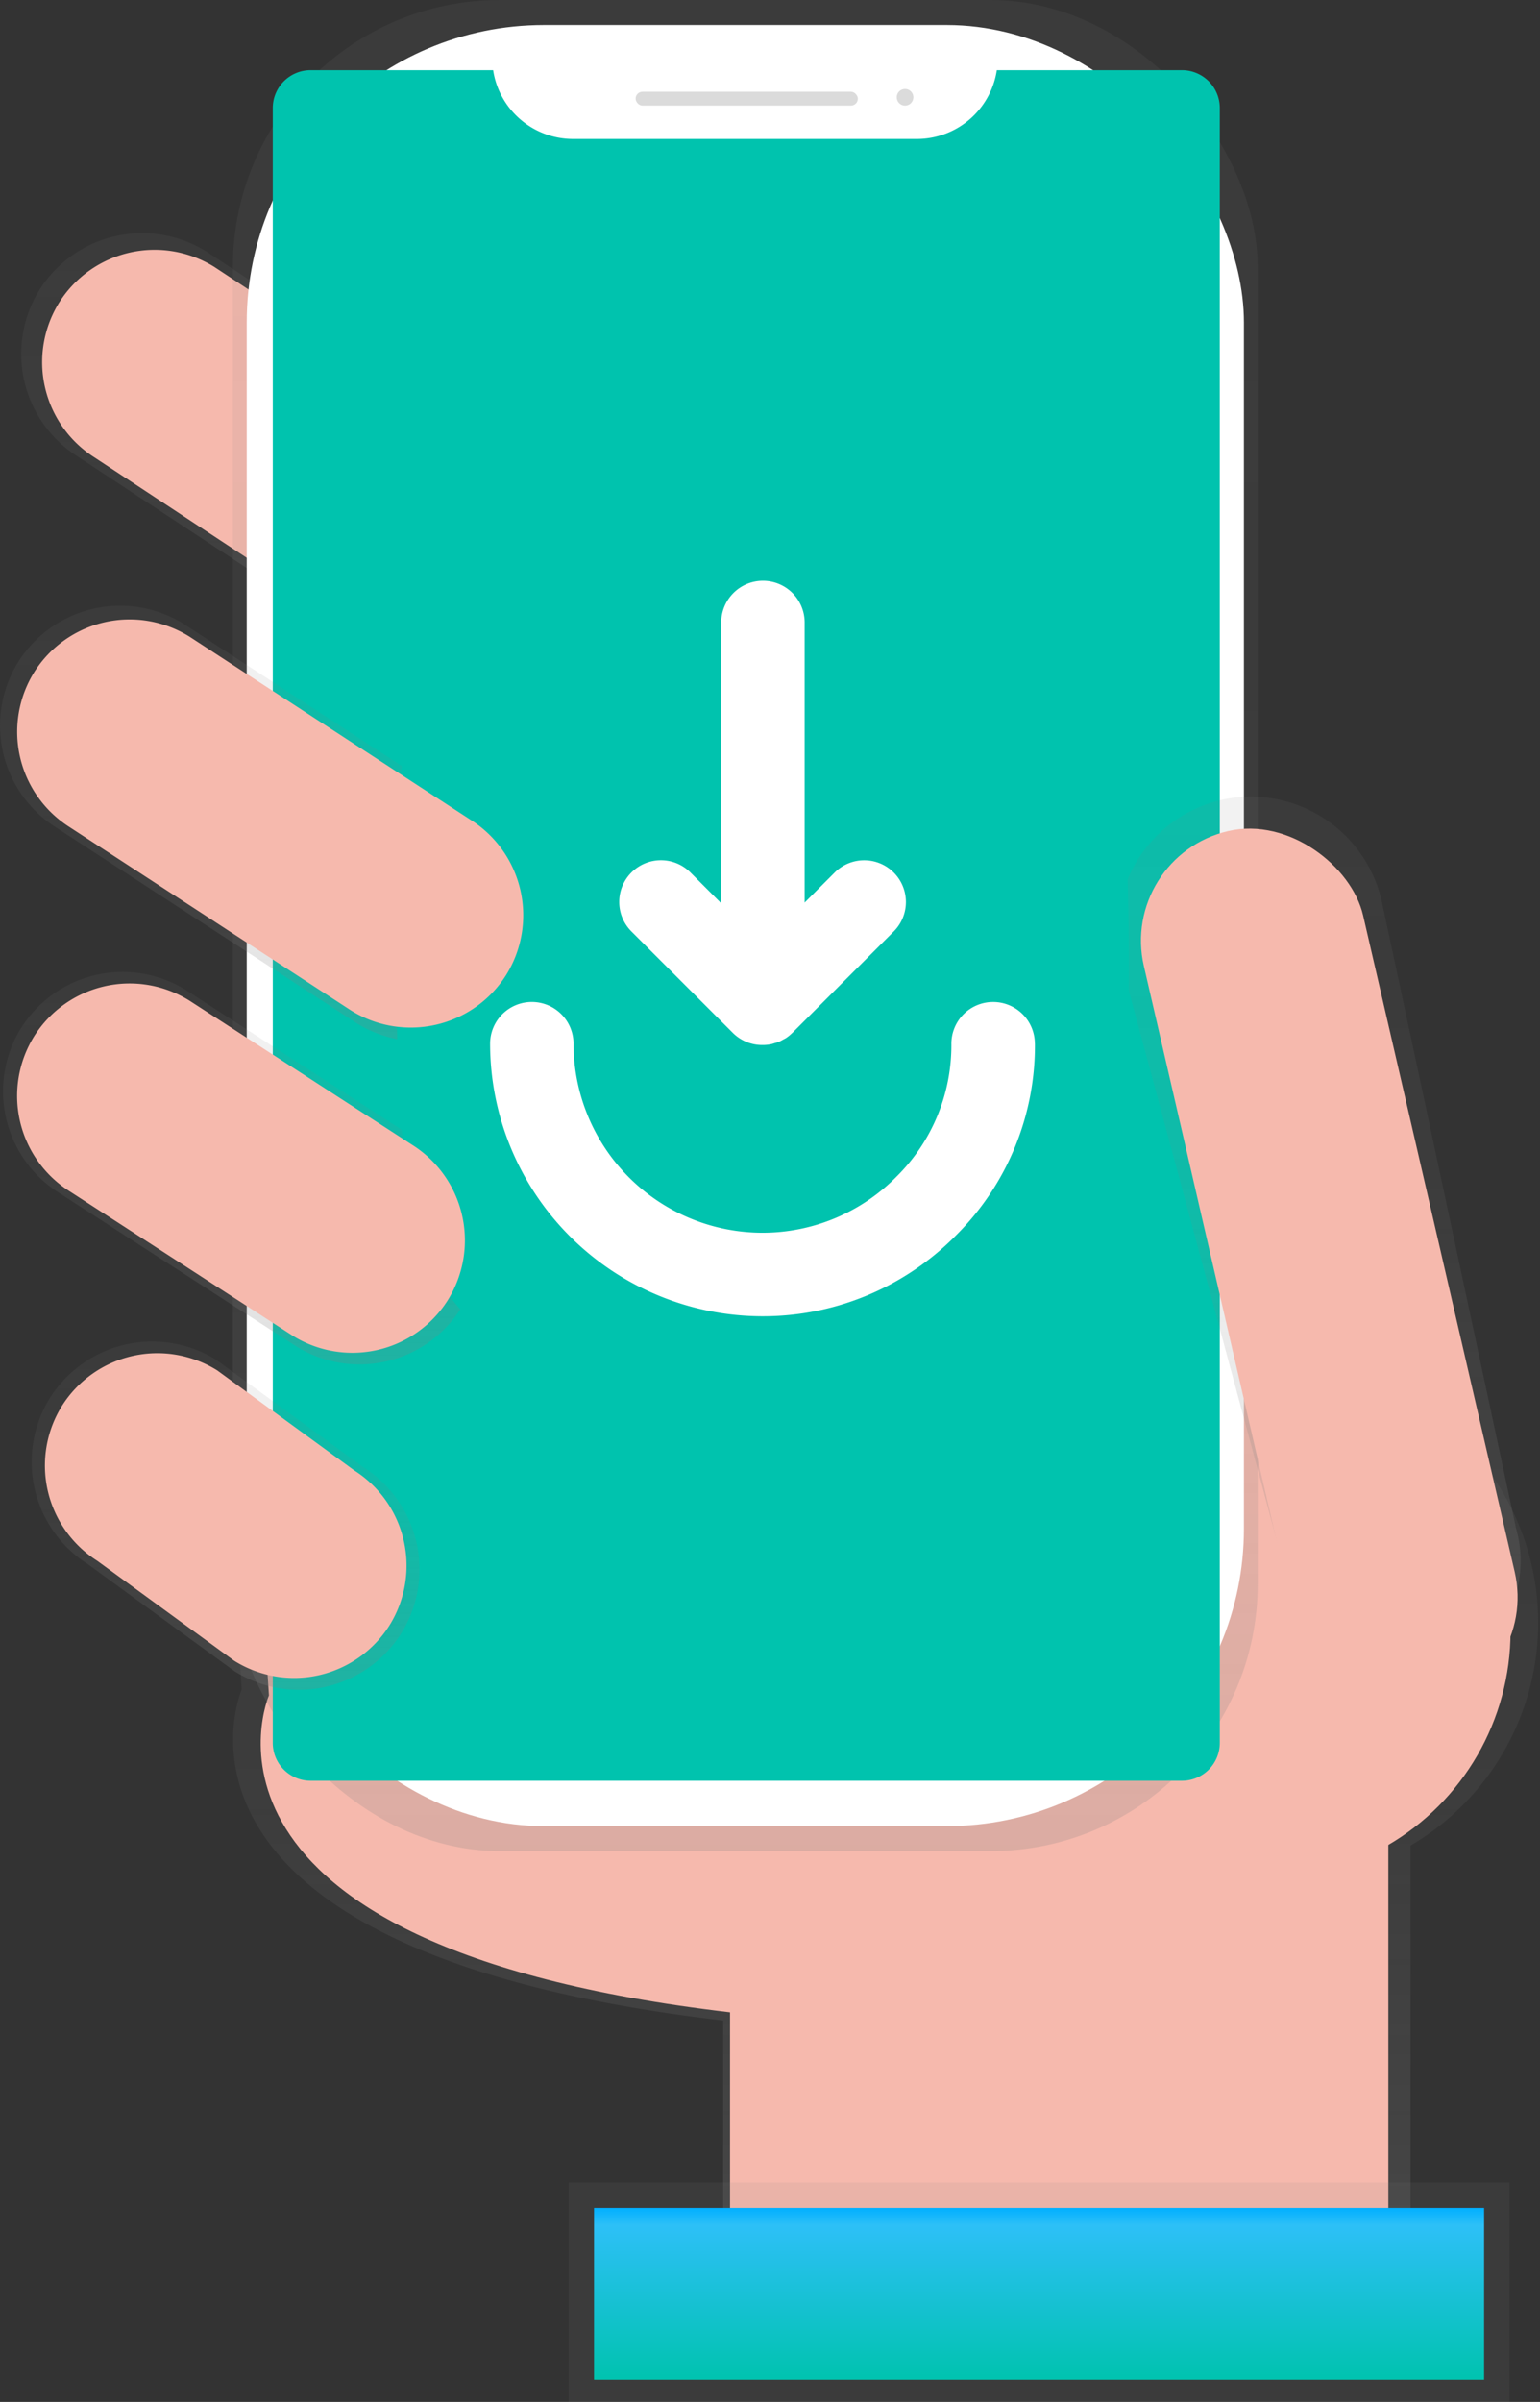 <svg xmlns="http://www.w3.org/2000/svg" xmlns:xlink="http://www.w3.org/1999/xlink" width="70.668" height="110.154" viewBox="0 0 70.668 110.154"><rect x="0" y="0" width="70.668" height="110.154" fill="#333333" stroke="none"/><defs><style>.a{fill:none;}.b{clip-path:url(#a);}.c{fill:url(#b);}.d{fill:#f6b9ad;}.e{fill:url(#c);}.f{fill:url(#d);}.g,.m{fill:#fff;}.h{fill:#00c3ae;}.i{fill:#dbdbdb;}.j{fill:url(#e);}.k{fill:url(#f);}.l{fill:url(#g);}.m{opacity:0.2;}.n{fill:url(#h);}.o{fill:url(#i);}.p{fill:url(#j);}</style><clipPath id="a"><rect class="a" width="70.668" height="110.154"/></clipPath><linearGradient id="b" x1="0.5" y1="1" x2="0.5" gradientUnits="objectBoundingBox"><stop offset="0" stop-color="gray" stop-opacity="0.251"/><stop offset="0.54" stop-color="gray" stop-opacity="0.122"/><stop offset="1" stop-color="gray" stop-opacity="0.102"/></linearGradient><linearGradient id="c" x1="0.5" y1="1" x2="0.5" y2="0" xlink:href="#b"/><linearGradient id="d" x1="1.115" y1="1.124" x2="1.115" y2="0.124" xlink:href="#b"/><linearGradient id="e" x1="0.5" y1="1" x2="0.5" y2="0" xlink:href="#b"/><linearGradient id="f" x1="1.17" y1="2.05" x2="1.17" y2="1.05" xlink:href="#b"/><linearGradient id="g" x1="0.5" x2="0.5" y2="1" gradientUnits="objectBoundingBox"><stop offset="0" stop-color="#00afff"/><stop offset="0.1" stop-color="#2dc0f7"/><stop offset="0.2" stop-color="#28c0ef"/><stop offset="0.3" stop-color="#23c0e7"/><stop offset="0.4" stop-color="#1ec1df"/><stop offset="0.5" stop-color="#19c1d7"/><stop offset="0.6" stop-color="#14c1cf"/><stop offset="0.7" stop-color="#0fc2c7"/><stop offset="0.8" stop-color="#0ac2bf"/><stop offset="0.9" stop-color="#05c2b7"/><stop offset="1" stop-color="#00c3af"/></linearGradient><linearGradient id="h" x1="0.5" y1="1" x2="0.5" y2="0" xlink:href="#b"/><linearGradient id="i" x1="0.5" y1="1" x2="0.5" y2="0" xlink:href="#b"/><linearGradient id="j" x1="0.5" y1="1" x2="0.5" y2="0" xlink:href="#b"/></defs><g class="b"><path class="c" d="M444.243,513.305a11.846,11.846,0,0,0-23.485-2.208l-36.408-.988.4,6.255s-5.192,11.979,22.094,15.17v12.107h31.543v-20.13A11.839,11.839,0,0,0,444.243,513.305Z" transform="translate(-373.659 -438.874)"/><path class="d" d="M393.388,570.381s-4.971,11.471,21.159,14.532v11.6h30.208v-30.72L393,564.39Z" transform="translate(-381.047 -492.628)"/><path class="e" d="M344.189,164.912h0a5.569,5.569,0,0,1-7.658,1.74l-16.219-10.688a5.569,5.569,0,0,1-1.74-7.658h0a5.569,5.569,0,0,1,7.652-1.74l16.219,10.688A5.569,5.569,0,0,1,344.189,164.912Z" transform="translate(-316.75 -135.029)"/><path class="d" d="M348.919,168.805h0a5.177,5.177,0,0,1-7.118,1.618l-15.082-9.935a5.177,5.177,0,0,1-1.618-7.118h0a5.177,5.177,0,0,1,7.118-1.618l15.079,9.937A5.177,5.177,0,0,1,348.919,168.805Z" transform="translate(-322.379 -139.507)"/><circle class="d" cx="11.344" cy="11.344" r="11.344" transform="translate(46.628 63.479)"/><rect class="f" width="47.031" height="84.891" rx="12.25" transform="translate(10.685)"/><rect class="g" width="45.759" height="82.598" rx="13.64" transform="translate(11.322 1.148)"/><path class="h" d="M429.768,94.49a3.709,3.709,0,0,1-3.657,3.155h-15.8a3.71,3.71,0,0,1-3.656-3.155h-8.373a1.737,1.737,0,0,0-1.739,1.737V171.2a1.737,1.737,0,0,0,1.737,1.739h39.989A1.737,1.737,0,0,0,440,171.206V96.229a1.737,1.737,0,0,0-1.737-1.739Z" transform="translate(-384.026 -91.272)"/><rect class="i" width="10.198" height="0.637" rx="0.319" transform="translate(29.167 4.207)"/><circle class="i" cx="0.382" cy="0.382" r="0.382" transform="translate(41.149 4.08)"/><path class="j" d="M676.589,363.174h0c-3.292.761-5.552-1.386-6.313-4.677l-7.565-28.089a6.162,6.162,0,0,1,4.6-7.368h0a6.162,6.162,0,0,1,7.368,4.6l6.173,28.809A5.316,5.316,0,0,1,676.589,363.174Z" transform="translate(-611.282 -286.352)"/><rect class="k" width="43.178" height="10.065" transform="translate(26.092 100.089)"/><rect class="l" width="40.844" height="7.877" transform="translate(27.259 101.256)"/><path class="m" d="M.672.672A.672.672,0,0,1,0,0Z" transform="translate(24.871 38.043) rotate(0.13)"/><path class="n" d="M333.016,393.435h0a5.5,5.5,0,0,1-7.566,1.72l-10.879-7.038a5.5,5.5,0,0,1-1.72-7.566h0a5.5,5.5,0,0,1,7.566-1.72l10.878,7.04A5.5,5.5,0,0,1,333.016,393.435Z" transform="translate(-311.873 -333.42)"/><path class="o" d="M338,507.582h0a5.552,5.552,0,0,1-7.635,1.736l-6.738-4.916a5.552,5.552,0,0,1-1.736-7.635h0a5.552,5.552,0,0,1,7.635-1.73l6.738,4.914A5.552,5.552,0,0,1,338,507.582Z" transform="translate(-319.593 -432.667)"/><path class="d" d="M340.99,510.353h0a5.177,5.177,0,0,1-7.118,1.618l-6.283-4.583a5.177,5.177,0,0,1-1.618-7.118h0a5.177,5.177,0,0,1,7.118-1.618l6.283,4.583a5.177,5.177,0,0,1,1.618,7.118Z" transform="translate(-323.122 -435.805)"/><path class="p" d="M335.012,280.245h0a5.528,5.528,0,0,1-7.6,1.727L313.626,273a5.528,5.528,0,0,1-1.727-7.6h0a5.528,5.528,0,0,1,7.6-1.727l13.785,8.975A5.528,5.528,0,0,1,335.012,280.245Z" transform="translate(-311.056 -235.053)"/><g transform="translate(-148.01 -105.498)"><rect class="g" width="26.891" height="36.974" rx="10" transform="translate(169.555 130.513)"/><g transform="translate(166.193 128.832)"><path class="h" d="M-41.5-14.21c0-15.753-1.052-21.849-16.807-21.849s-16.807,4.413-16.807,20.168S-74.066,4.277-58.311,4.277-41.5-.136-41.5-15.891m-10.79-.784-4.646,4.646c-.006.007-.013.009-.018.016a1.964,1.964,0,0,1-.273.223c-.048.031-.1.054-.15.081a1.9,1.9,0,0,1-.179.094,1.646,1.646,0,0,1-.2.061,1.582,1.582,0,0,1-.161.048,1.935,1.935,0,0,1-.374.038h-.033a1.908,1.908,0,0,1-1.353-.561l-4.648-4.647a1.913,1.913,0,0,1,0-2.706,1.913,1.913,0,0,1,2.706,0l1.414,1.414V-30.844a1.913,1.913,0,0,1,1.914-1.914,1.913,1.913,0,0,1,1.914,1.914V-18l1.38-1.38a1.913,1.913,0,0,1,2.706,0,1.913,1.913,0,0,1,0,2.706m6.481,5.133a12.262,12.262,0,0,1-3.609,8.789A12.433,12.433,0,0,1-58.311.972a12.511,12.511,0,0,1-12.5-12.5,1.914,1.914,0,0,1,1.914-1.914,1.913,1.913,0,0,1,1.914,1.914,8.679,8.679,0,0,0,8.67,8.67,8.634,8.634,0,0,0,6.169-2.591,8.464,8.464,0,0,0,2.5-6.062,1.914,1.914,0,0,1,1.9-1.93h.018a1.914,1.914,0,0,1,1.913,1.9" transform="translate(75.118 36.059)"/></g></g><path class="d" d="M338.889,283.477h0a5.177,5.177,0,0,1-7.118,1.618l-12.911-8.406a5.177,5.177,0,0,1-1.618-7.118h0a5.177,5.177,0,0,1,7.118-1.618l12.911,8.407A5.177,5.177,0,0,1,338.889,283.477Z" transform="translate(-315.666 -238.757)"/><path class="d" d="M336.2,396.142h0a5.177,5.177,0,0,1-7.118,1.618l-10.234-6.622a5.177,5.177,0,0,1-1.618-7.118h0a5.177,5.177,0,0,1,7.118-1.625l10.234,6.622A5.177,5.177,0,0,1,336.2,396.142Z" transform="translate(-315.657 -336.507)"/><rect class="d" width="10.325" height="41.224" rx="5.162" transform="translate(51.328 39.275) rotate(-13.01)"/></g></svg>